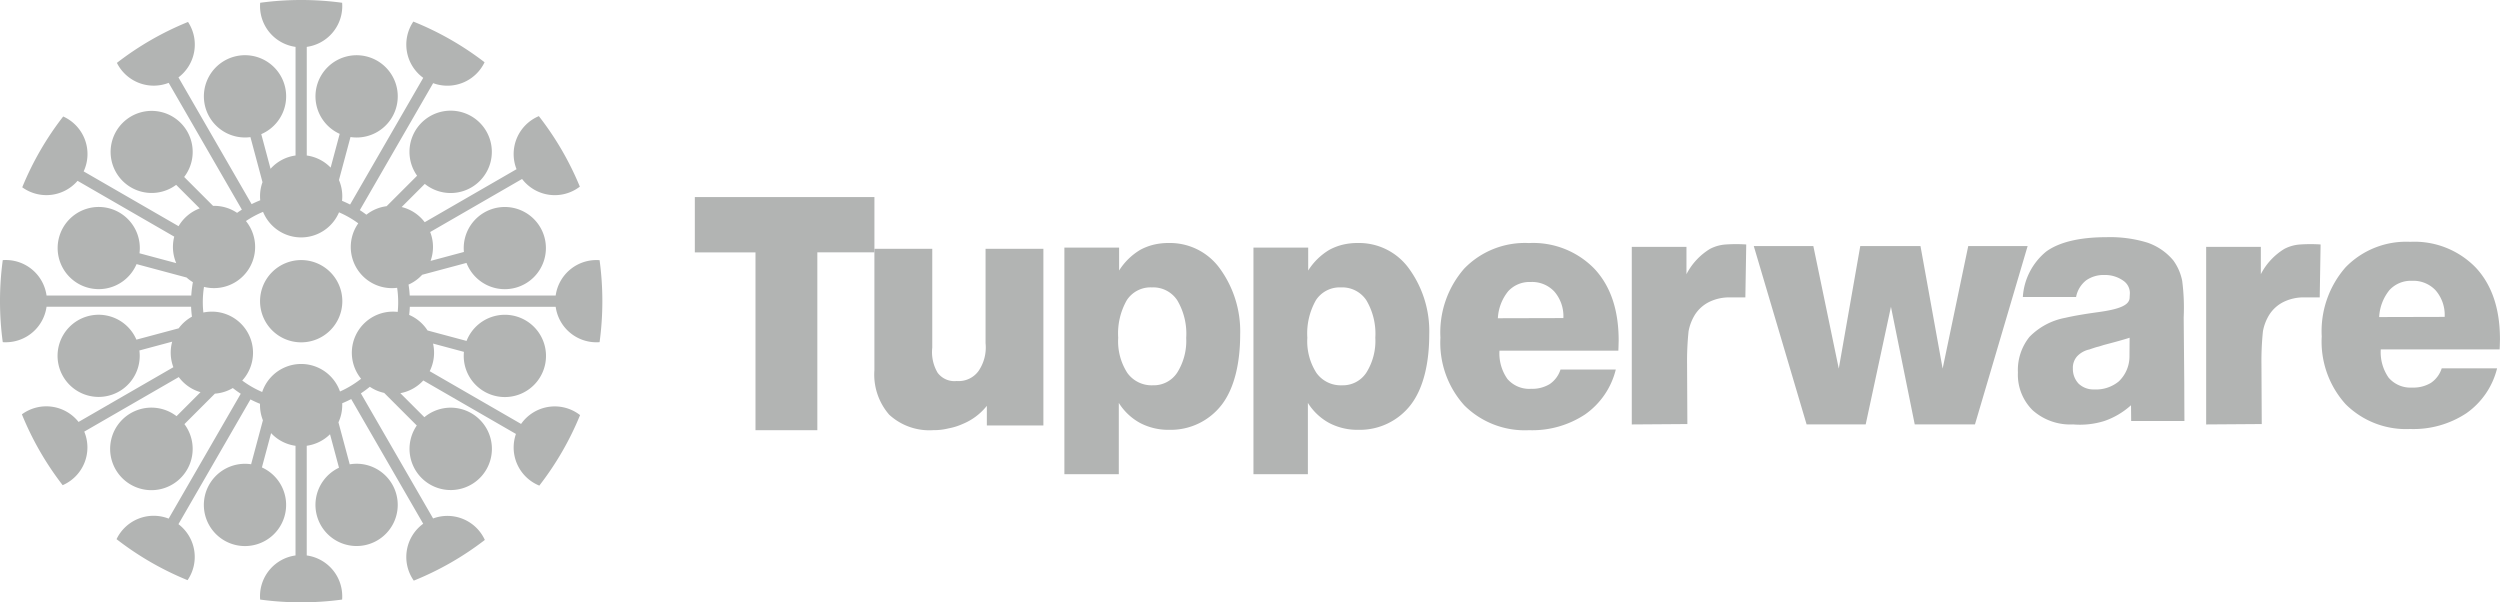 <svg xmlns="http://www.w3.org/2000/svg" width="285.644" height="68.826" viewBox="0 0 285.644 68.826"><path d="M127.457,272.237V251.922h-6.931V245.6h20.52v6.319h-6.523v20.316Z" transform="translate(-41.136 -223.085)" fill="#b2b4b3"/><path d="M149.5,248.388v20.18h-6.46v-2.241a6.826,6.826,0,0,1-2.757,2.071,7,7,0,0,1-1.632.509,6.86,6.86,0,0,1-1.732.2,6.774,6.774,0,0,1-5.038-1.768,6.992,6.992,0,0,1-1.689-5.087V248.388h6.611v11.288a4.636,4.636,0,0,0,.611,2.871,2.387,2.387,0,0,0,2.173.946,2.807,2.807,0,0,0,2.506-1.15,4.763,4.763,0,0,0,.8-3.171V248.388Z" transform="translate(-30.285 -219.959)" fill="#b2b4b3"/><path d="M140.422,274.491V248.6h6.252v2.621a7.262,7.262,0,0,1,2.424-2.368,6.393,6.393,0,0,1,1.494-.577,7.266,7.266,0,0,1,1.738-.2,7.033,7.033,0,0,1,5.813,2.856,12.2,12.2,0,0,1,2.364,7.606c0,3.109-.609,6.065-2.107,8.018a7.352,7.352,0,0,1-6,2.865,6.947,6.947,0,0,1-3.319-.777,6.577,6.577,0,0,1-2.441-2.3v8.145Zm13.92-15.586a7.485,7.485,0,0,0-1.023-4.283,3.289,3.289,0,0,0-2.9-1.473,3.236,3.236,0,0,0-2.861,1.454,7.679,7.679,0,0,0-.987,4.3,6.68,6.68,0,0,0,1.042,4.015,3.411,3.411,0,0,0,2.918,1.415,3.2,3.2,0,0,0,2.786-1.454,6.807,6.807,0,0,0,1.023-3.977Z" transform="translate(-18.808 -220.311)" fill="#b2b4b3" fill-rule="evenodd"/><path d="M164.523,258.906a7.487,7.487,0,0,0-1.021-4.283,3.3,3.3,0,0,0-2.9-1.473,3.239,3.239,0,0,0-2.861,1.454,7.681,7.681,0,0,0-.985,4.3,6.681,6.681,0,0,0,1.04,4.015,3.411,3.411,0,0,0,2.918,1.415,3.2,3.2,0,0,0,2.789-1.454,6.807,6.807,0,0,0,1.021-3.977ZM150.6,274.491V248.6h6.254v2.621a7.242,7.242,0,0,1,2.424-2.368,6.377,6.377,0,0,1,1.492-.577,7.266,7.266,0,0,1,1.738-.2,7.037,7.037,0,0,1,5.815,2.856,12.182,12.182,0,0,1,2.362,7.606c0,3.109-.609,6.065-2.107,8.018a7.352,7.352,0,0,1-6,2.865,6.947,6.947,0,0,1-3.319-.777,6.593,6.593,0,0,1-2.441-2.3v8.145Z" transform="translate(-7.383 -220.311)" fill="#b2b4b3" fill-rule="evenodd"/><path d="M167.23,256.671l7.485-.019a4.3,4.3,0,0,0-1.017-3.014,3.47,3.47,0,0,0-2.716-1.108,3.31,3.31,0,0,0-2.57,1.053,5.336,5.336,0,0,0-1.182,3.088Zm7.154,5.859h6.32a8.82,8.82,0,0,1-3.493,5.119,10.944,10.944,0,0,1-6.432,1.812,9.78,9.78,0,0,1-7.375-2.829,10.659,10.659,0,0,1-2.736-7.744A11.091,11.091,0,0,1,163.384,251a9.646,9.646,0,0,1,7.394-2.92,9.754,9.754,0,0,1,7.5,2.956q2.754,2.96,2.755,8.171l-.019.739-.017.427H167.415a5.048,5.048,0,0,0,.906,3.234,3.286,3.286,0,0,0,2.7,1.127,3.868,3.868,0,0,0,2.126-.535,3.163,3.163,0,0,0,1.239-1.664Z" transform="translate(3.912 -220.309)" fill="#b2b4b3" fill-rule="evenodd"/><path d="M170.97,268.741V248.449h6.248v3.126a7.277,7.277,0,0,1,2.685-2.888,4.508,4.508,0,0,1,1.834-.509,17.484,17.484,0,0,1,2.311,0l-.1,6.048h-1.734a5.2,5.2,0,0,0-2.377.509,4.08,4.08,0,0,0-1.666,1.494,5.519,5.519,0,0,0-.713,1.868,33.107,33.107,0,0,0-.17,3.771l.034,6.829-6.35.045Z" transform="translate(15.473 -220.246)" fill="#b2b4b3"/><path d="M183.575,268.618l-6.036-20.378h6.805l2.906,14,2.456-14h6.88l2.531,14,2.925-14h6.786l-6.018,20.378h-6.88l-2.718-13.441-2.887,13.441Z" transform="translate(22.844 -220.124)" fill="#b2b4b3"/><path d="M204.527,259.247c-.577.187-1.53.458-2.905.815-.238.068-.556.189-.815.238-.238.068-.675.214-.883.289a2.671,2.671,0,0,0-1.4.783,1.955,1.955,0,0,0-.484,1.39,2.435,2.435,0,0,0,.668,1.745,2.46,2.46,0,0,0,1.761.649,4.1,4.1,0,0,0,2.812-.915,3.943,3.943,0,0,0,1.225-2.786l.017-2.207Zm6.25,9.512H204.7l-.017-1.8a8.8,8.8,0,0,1-3.041,1.8,9.33,9.33,0,0,1-3.574.393,6.45,6.45,0,0,1-4.62-1.615,5.7,5.7,0,0,1-1.687-4.323,6.033,6.033,0,0,1,1.318-4.062,7.691,7.691,0,0,1,4.1-2.182c1.014-.233,2.241-.441,3.737-.645,2.4-.327,3.6-.781,3.608-1.668l.028-.505a1.7,1.7,0,0,0-.715-1.394,3.586,3.586,0,0,0-2.173-.679,3.481,3.481,0,0,0-2.107.611,3.158,3.158,0,0,0-1.15,1.9h-6.084a7.3,7.3,0,0,1,2.682-5.2c1.56-1.125,3.969-1.63,6.863-1.63a14.54,14.54,0,0,1,4.654.611,6.65,6.65,0,0,1,2.99,2.039,5.874,5.874,0,0,1,1.019,2.343,23.939,23.939,0,0,1,.17,4.179l.068,7.678c0,.927.017,4.145.017,4.145Z" transform="translate(38.802 -220.659)" fill="#b2b4b3" fill-rule="evenodd"/><path d="M201.894,268.741V248.449h6.248v3.126a7.273,7.273,0,0,1,2.683-2.888,4.509,4.509,0,0,1,1.836-.509,17.452,17.452,0,0,1,2.309,0l-.1,6.048h-1.732a5.216,5.216,0,0,0-2.379.509,4.075,4.075,0,0,0-1.664,1.494,5.432,5.432,0,0,0-.713,1.868,33.109,33.109,0,0,0-.17,3.771l.034,6.829-6.35.045Z" transform="translate(50.176 -220.246)" fill="#b2b4b3"/><path d="M214.678,256.607l7.485-.019a4.3,4.3,0,0,0-1.017-3.014,3.473,3.473,0,0,0-2.716-1.108,3.31,3.31,0,0,0-2.57,1.053,5.322,5.322,0,0,0-1.182,3.088Zm7.152,5.859h6.322a8.83,8.83,0,0,1-3.493,5.119,10.944,10.944,0,0,1-6.432,1.812,9.777,9.777,0,0,1-7.375-2.829,10.659,10.659,0,0,1-2.736-7.744,11.082,11.082,0,0,1,2.716-7.893,9.643,9.643,0,0,1,7.394-2.92,9.754,9.754,0,0,1,7.5,2.956q2.754,2.961,2.755,8.171l-.019.738-.019.427H214.863a5.061,5.061,0,0,0,.9,3.234,3.29,3.29,0,0,0,2.7,1.127,3.873,3.873,0,0,0,2.126-.535,3.158,3.158,0,0,0,1.237-1.664Z" transform="translate(57.159 -220.381)" fill="#b2b4b3" fill-rule="evenodd"/><path d="M123.163,250.65l-1.318,4.913a4.65,4.65,0,0,1,.38,1.853,4.716,4.716,0,0,1-.028.522q.471.194.921.424l8.357-14.476a4.7,4.7,0,0,1-1.131-6.428,34.325,34.325,0,0,1,8.139,4.648,4.707,4.707,0,0,1-5.876,2.387L124.231,259c.257.166.507.342.749.524a4.673,4.673,0,0,1,2.311-.972l3.483-3.483a4.705,4.705,0,1,1,.879.934l-2.644,2.644a4.7,4.7,0,0,1,2.634,1.734l10.492-6.057a4.7,4.7,0,0,1,2.549-6.063,34.4,34.4,0,0,1,4.684,8.056,4.7,4.7,0,0,1-6.6-.876l-10.5,6.061a4.7,4.7,0,0,1,.045,3.3l3.809-1.021a4.5,4.5,0,0,1-.021-.45,4.695,4.695,0,1,1,.316,1.7l-5.064,1.356a4.707,4.707,0,0,1-1.558,1.121q.1.618.136,1.254h16.676a4.7,4.7,0,0,1,4.654-4.056q.185,0,.363.013a34.846,34.846,0,0,1,0,9.367c-.119.011-.24.015-.363.015a4.7,4.7,0,0,1-4.654-4.058H129.942c-.013.314-.038.624-.074.93a4.725,4.725,0,0,1,2.1,1.778l4.457,1.195a4.7,4.7,0,1,1-.323,1.711c0-.155.008-.31.023-.463l-3.529-.946a4.722,4.722,0,0,1-.382,3.156l10.441,6.027a4.7,4.7,0,0,1,6.74-1.01,34.353,34.353,0,0,1-4.658,8.056,4.7,4.7,0,0,1-2.931-4.355,4.747,4.747,0,0,1,.261-1.549l-10.586-6.11a4.7,4.7,0,0,1-2.623,1.452l2.746,2.746a4.706,4.706,0,1,1-.866.949l-3.727-3.727a4.653,4.653,0,0,1-1.638-.7,12.354,12.354,0,0,1-1.023.755l8.253,14.293a4.7,4.7,0,0,1,5.91,2.453,34.382,34.382,0,0,1-8.118,4.65,4.7,4.7,0,0,1,1.076-6.5l-8.226-14.246q-.5.261-1.025.477l0,.208a4.669,4.669,0,0,1-.433,1.972l1.288,4.8a4.793,4.793,0,0,1,.785-.066,4.7,4.7,0,1,1-2.01.452l-1.025-3.822a4.7,4.7,0,0,1-2.661,1.314v12.534a4.7,4.7,0,0,1,4.056,4.654c0,.129,0,.259-.015.386a34.806,34.806,0,0,1-9.363,0c-.011-.127-.017-.257-.017-.386a4.7,4.7,0,0,1,4.058-4.654V285.927a4.685,4.685,0,0,1-2.791-1.447l-1.05,3.92a4.7,4.7,0,1,1-1.933-.416,4.786,4.786,0,0,1,.7.053l1.348-5.027a4.673,4.673,0,0,1-.333-1.736l0-.146c-.371-.148-.736-.314-1.091-.5l-8.228,14.253a4.7,4.7,0,0,1,1.042,6.4,34.4,34.4,0,0,1-8.113-4.686,4.7,4.7,0,0,1,5.953-2.347l8.238-14.268c-.312-.2-.615-.422-.908-.652a4.645,4.645,0,0,1-2.046.641l-3.483,3.483a4.715,4.715,0,1,1-.9-.91l2.74-2.74a4.707,4.707,0,0,1-2.485-1.727l-10.8,6.233a4.7,4.7,0,0,1-2.466,6.12,34.409,34.409,0,0,1-4.658-8.094,4.7,4.7,0,0,1,6.473.868l10.834-6.254a4.715,4.715,0,0,1-.134-2.918l-3.75,1.006a4.914,4.914,0,0,1,.04.616,4.694,4.694,0,1,1-.38-1.853l4.832-1.294a4.759,4.759,0,0,1,1.515-1.333c-.049-.371-.083-.749-.1-1.133H88.435a4.7,4.7,0,0,1-4.654,4.058c-.119,0-.233,0-.348-.013a34.86,34.86,0,0,1,0-9.37c.115-.008.229-.013.348-.013a4.7,4.7,0,0,1,4.654,4.056h16.536a12.875,12.875,0,0,1,.185-1.524,4.693,4.693,0,0,1-.722-.533l-5.715-1.532a4.694,4.694,0,1,1,.335-1.237l4.2,1.125a4.7,4.7,0,0,1-.378-1.848,4.775,4.775,0,0,1,.149-1.178l-11.046-6.377a4.7,4.7,0,0,1-6.32.739,34.411,34.411,0,0,1,4.679-8.09,4.7,4.7,0,0,1,2.337,6.273l10.845,6.261a4.714,4.714,0,0,1,2.417-2.033l-2.693-2.691a4.689,4.689,0,1,1,.915-.9l3.3,3.3.117,0a4.683,4.683,0,0,1,2.629.8q.271-.191.548-.369l-8.364-14.486a4.7,4.7,0,0,1-5.915-2.281A34.364,34.364,0,0,1,104.6,237.5a4.7,4.7,0,0,1-1.093,6.335l8.359,14.482q.481-.242.985-.441c-.015-.151-.023-.306-.023-.463a4.684,4.684,0,0,1,.282-1.607l-1.379-5.148a4.581,4.581,0,0,1-.62.042,4.7,4.7,0,1,1,1.857-.382l1.061,3.96a4.674,4.674,0,0,1,2.857-1.519V240.348a4.7,4.7,0,0,1-4.058-4.654c0-.129.006-.259.017-.386a34.81,34.81,0,0,1,9.363,0c.011.127.015.257.015.386a4.7,4.7,0,0,1-4.056,4.654v12.413a4.678,4.678,0,0,1,2.729,1.382l1.034-3.856a4.7,4.7,0,1,1,1.933.416,4.8,4.8,0,0,1-.7-.053Zm-11.946,9.6a4.7,4.7,0,0,1-4.792,7.521,11.2,11.2,0,0,0-.136,1.74,11,11,0,0,0,.064,1.188,4.8,4.8,0,0,1,.978-.1,4.7,4.7,0,0,1,3.463,7.873,11.212,11.212,0,0,0,2.279,1.309,4.7,4.7,0,0,1,8.89-.057,11.2,11.2,0,0,0,2.411-1.456,4.7,4.7,0,0,1,3.64-7.67,4.593,4.593,0,0,1,.543.032,10.82,10.82,0,0,0,.055-1.118,11.25,11.25,0,0,0-.119-1.636,4.7,4.7,0,0,1-4.442-7.366,11.122,11.122,0,0,0-2.2-1.258,4.7,4.7,0,0,1-8.678-.055,11.1,11.1,0,0,0-1.961,1.055Zm1.613,9.157a4.7,4.7,0,1,1,4.7,4.7,4.7,4.7,0,0,1-4.7-4.7Z" transform="translate(-83.117 -234.992)" fill="#b2b4b3"/></svg>